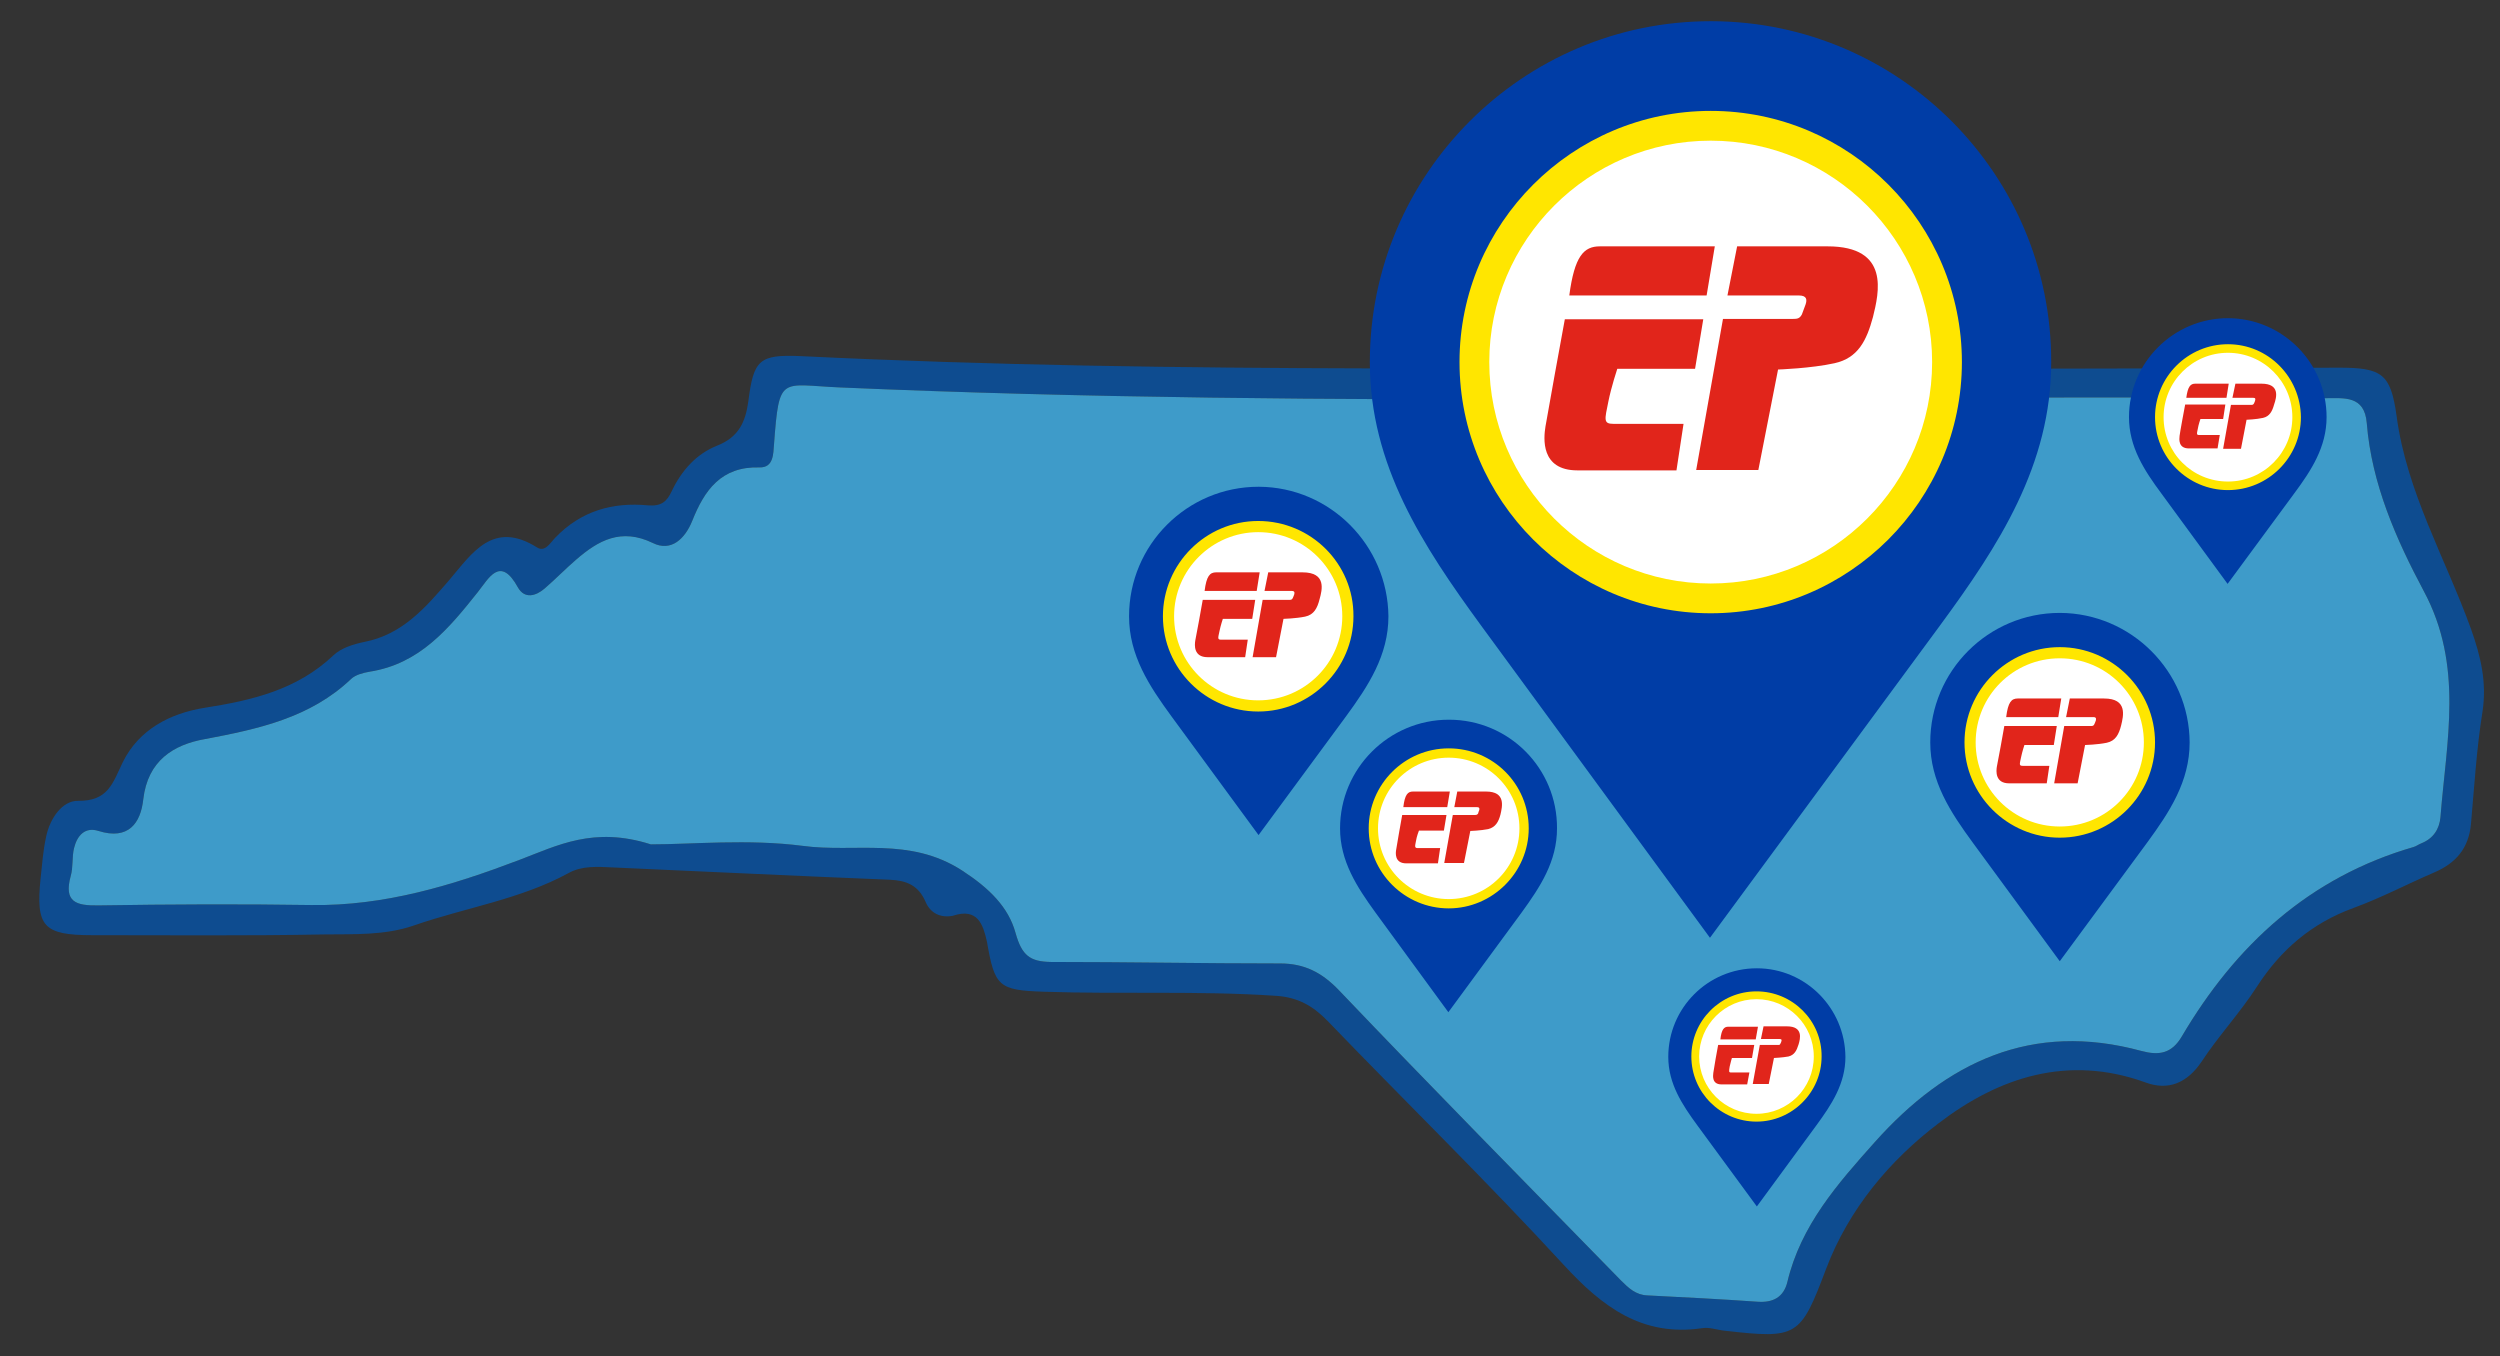 <?xml version="1.0" encoding="utf-8"?>
<!-- Generator: Adobe Illustrator 26.2.1, SVG Export Plug-In . SVG Version: 6.00 Build 0)  -->
<svg version="1.1" id="Layer_1" xmlns="http://www.w3.org/2000/svg" xmlns:xlink="http://www.w3.org/1999/xlink" x="0px" y="0px"
	 viewBox="0 0 671.8 364.5" style="enable-background:new 0 0 671.8 364.5;" xml:space="preserve">
<rect x="0" y="0" width="671.8" height="364.5" fill="#333333" stroke="none"/>
<style type="text/css">
	.st0{fill:#0E4C90;}
	.st1{fill:#3E9BC9;}
	.st2{fill:#003DA6;}
	.st3{fill:#FFFFFF;}
	.st4{fill:#FFE600;}
	.st5{fill:#E1251B;}
</style>
<g>
	<path class="st0" d="M256,246.1c-3.3,0.6-6-0.7-7.3-3.8c-1.9-4.4-5.1-5.7-9.6-5.9c-24.8-1-49.6-2.2-74.4-3.3
		c-4.1-0.2-8.3-0.5-11.9,1.5c-13,7.1-27.8,9.3-41.6,14.1c-7.8,2.7-16.1,2.3-24.1,2.4c-20.8,0.4-41.6,0.2-62.4,0.2
		c-13.1,0-15.1-2.4-13.8-15.2c0.4-3.8,0.7-7.6,1.5-11.3c1-4.8,4.3-9.7,8.6-9.6c8.1,0.1,9.3-4.8,12-10.4c4.3-8.7,12.6-13.1,22-14.6
		c12.7-2,24.8-4.8,34.6-14.1c2.1-2,5.4-3,8.3-3.6c10.3-2,16.5-9.3,22.8-16.6c6.2-7.3,11.8-16.2,23.6-8.8c2.2,1.4,3.6-1.3,4.9-2.6
		c6.9-7.2,15.4-9.6,24.9-8.7c3.6,0.3,5.1-1,6.4-3.8c2.6-5.5,6.6-10,12.1-12.2c5.9-2.3,7.7-6.3,8.5-12c1.4-11.1,2.9-12.6,14.1-12.1
		c102.2,5,204.4,2.7,306.6,3.3c35.5,0.2,71-0.1,106.6-0.2c11.7,0,14,1.6,15.6,12.9c2.7,20.5,13.1,38.2,20,57.3
		c2.6,7.3,4.3,14.3,3.1,22.2c-1.6,10-2.2,20.1-3.1,30.2c-0.6,6.6-4.1,10.6-10,13.1c-7.2,3.1-14.2,6.8-21.6,9.5
		c-11.2,4.1-19.5,11.2-25.9,21.1c-4.5,7-10.3,13.2-14.9,20.2c-3.9,5.8-9,7.8-15,5.6c-20.9-7.6-39.5-1.4-55.6,10.9
		c-13.2,10-24.2,23.1-30.3,39.2c-6.9,18.3-7.7,18.8-27.2,16.6c-2-0.2-4.1-1-6-0.7c-16.2,2.4-26.9-5.7-37.3-17
		c-20.6-22.4-42.4-43.7-63.5-65.6c-3.9-4-7.9-6.3-13.8-6.7c-20.8-1.4-41.6-0.4-62.4-1.1c-12.2-0.4-13.2-1.4-15.3-13.5
		C264.2,248.6,262.8,243.8,256,246.1z M174.9,226.9c11,0,26.1-1.5,40.8,0.4c14.1,1.9,28.7-2.5,42.8,6.6c7.4,4.8,12.5,9.9,14.4,16.8
		c1.7,6.1,3.9,7.7,9.5,7.8c20.5,0,41.1,0.4,61.6,0.4c6.5,0,11.2,2.4,15.8,7.2c25,26.2,50.5,52.1,75.8,78c2,2,4,3.9,7.1,4
		c9.9,0.5,19.7,1,29.6,1.7c4.1,0.3,7-1.2,8-5.3c3.6-15.2,13.5-26.4,23.5-37.6c19.3-21.6,42.2-32.5,71.6-24.5
		c4.8,1.3,8.2,0.7,10.9-3.9c14.5-24.6,34.3-42.8,62.3-50.9c0.7-0.2,1.3-0.7,2.1-1c3.2-1.3,4.8-3.8,5.1-7c1.6-20.5,6.3-40.7-4.5-60.8
		c-7.4-13.9-14-28.8-15.3-45.1c-0.6-7.5-6.1-6.7-11.2-6.7c-133.1-1.1-266.3,2.9-399.3-2.9c-15.8-0.7-16.1-3.4-17.5,15.2
		c-0.2,2.6-0.1,6.4-3.9,6.3c-10.3-0.3-14.8,6.1-18.1,14.4c-1.9,4.7-5.6,8.4-10.6,5.9c-8.5-4.1-14.6-0.7-20.6,4.5
		c-2.9,2.5-5.5,5.2-8.4,7.7c-2.4,2.1-5.4,2.9-7.2-0.2c-4.8-8.8-7.9-2.4-10.8,1.2c-7.8,9.8-15.6,19.3-29.1,21.4
		c-1.7,0.3-3.7,0.8-4.9,1.9c-11,10.5-25,13.5-39.3,16.2c-8.5,1.5-15.4,5.8-16.6,16.2c-0.7,6.4-4,11-12,8.5c-3.7-1.2-5.8,1.3-6.6,4.6
		c-0.6,2.4-0.2,5.1-0.9,7.5c-1.9,7,1.4,8,7.5,7.9c19-0.3,38-0.4,57.1-0.1c19.7,0.3,38-5.3,55.9-12.1
		C149.8,227.2,159.5,222,174.9,226.9z"/>
	<path class="st1" d="M174.9,226.9c11,0,26.1-1.5,40.8,0.4c14.1,1.9,28.7-2.5,42.8,6.6c7.4,4.8,12.5,9.9,14.4,16.8
		c1.7,6.1,3.9,7.7,9.5,7.8c20.5,0,41.1,0.4,61.6,0.4c6.5,0,11.2,2.4,15.8,7.2c25,26.2,50.5,52.1,75.8,78c2,2,4,3.9,7.1,4
		c9.9,0.5,19.7,1,29.6,1.7c4.1,0.3,7-1.2,8-5.3c3.6-15.2,13.5-26.4,23.5-37.6c19.3-21.6,42.2-32.5,71.6-24.5
		c4.8,1.3,8.2,0.7,10.9-3.9c14.5-24.6,34.3-42.8,62.3-50.9c0.7-0.2,1.3-0.7,2.1-1c3.2-1.3,4.8-3.8,5.1-7c1.6-20.5,6.3-40.7-4.5-60.8
		c-7.4-13.9-14-28.8-15.3-45.1c-0.6-7.5-6.1-6.7-11.2-6.7c-133.1-1.1-266.3,2.9-399.3-2.9c-15.8-0.7-16.1-3.4-17.5,15.2
		c-0.2,2.6-0.1,6.4-3.9,6.3c-10.3-0.3-14.8,6.1-18.1,14.4c-1.9,4.7-5.6,8.4-10.6,5.9c-8.5-4.1-14.6-0.7-20.6,4.5
		c-2.9,2.5-5.5,5.2-8.4,7.7c-2.4,2.1-5.4,2.9-7.2-0.2c-4.8-8.8-7.9-2.4-10.8,1.2c-7.8,9.8-15.6,19.3-29.1,21.4
		c-1.7,0.3-3.7,0.8-4.9,1.9c-11,10.5-25,13.5-39.3,16.2c-8.5,1.5-15.4,5.8-16.6,16.2c-0.7,6.4-4,11-12,8.5c-3.7-1.2-5.8,1.3-6.6,4.6
		c-0.6,2.4-0.2,5.1-0.9,7.5c-1.9,7,1.4,8,7.5,7.9c19-0.3,38-0.4,57.1-0.1c19.7,0.3,38-5.3,55.9-12.1
		C149.8,227.2,159.5,222,174.9,226.9z"/>
</g>
<g>
	<g>
		<path class="st2" d="M460.1,5.7h-0.4c-50.5,0-91.6,41.1-91.6,91.6c0,27.7,14.2,49.3,29.9,70.8l61.5,83.9l61.8-83.9
			c15.8-21.5,29.9-43.1,29.9-70.8C551.3,46.9,510.4,5.9,460.1,5.7z M459.7,156.8c-32.8,0-59.5-26.7-59.5-59.5
			c0-32.8,26.7-59.5,59.5-59.5s59.5,26.7,59.5,59.5C519.2,130.1,492.5,156.8,459.7,156.8z"/>
	</g>
	<g>
		<g>
			<path class="st3" d="M459.7,160.8c-35,0-63.5-28.5-63.5-63.5c0-35,28.5-63.5,63.5-63.5s63.5,28.5,63.5,63.5
				C523.2,132.3,494.8,160.8,459.7,160.8z"/>
			<path class="st4" d="M459.7,37.8c32.8,0,59.5,26.7,59.5,59.5c0,32.8-26.7,59.5-59.5,59.5s-59.5-26.7-59.5-59.5
				C400.2,64.5,426.9,37.8,459.7,37.8 M459.7,29.8c-37.2,0-67.5,30.3-67.5,67.5c0,37.2,30.3,67.5,67.5,67.5s67.5-30.3,67.5-67.5
				C527.2,60.1,497,29.8,459.7,29.8L459.7,29.8z"/>
		</g>
	</g>
	<g>
		<path class="st5" d="M491.1,66.2h-24.3l-2.6,13.2h19.2c2.2,0,2.2,1.2,1.8,2.4c-0.2,0.5-0.9,2.4-1,2.7c-0.6,1.1-1.2,1.2-2.4,1.2
			h-18.8l-7.2,40.6h16.7l5.3-27c0,0,8.9-0.3,15.2-1.7c6.3-1.4,8.6-6.1,10.3-12.4C504.9,78.7,508,66.2,491.1,66.2"/>
		<path class="st5" d="M458.6,79.4l2.2-13.2h-30.9c-4.3,0-6.8,2.6-8.2,13.2L458.6,79.4z"/>
		<path class="st5" d="M452.4,113.9h-18.8c-2.8,0-2.4-1.1-1.4-6c0.8-4,2.4-8.8,2.4-8.8h20.9l2.2-13.3h-37.2
			c-0.7,3.6-4.7,25.9-5.2,28.8c-0.5,3.1-1.4,11.8,8.6,11.8h26.6L452.4,113.9z"/>
	</g>
</g>
<g>
	<g>
		<path class="st2" d="M598.8,85.5h-0.1c-14.6,0-26.6,11.9-26.6,26.6c0,8,4.1,14.3,8.7,20.5l17.8,24.3l17.9-24.3
			c4.6-6.2,8.7-12.5,8.7-20.5C625.2,97.5,613.4,85.6,598.8,85.5z M598.7,129.4c-9.5,0-17.3-7.7-17.3-17.3c0-9.5,7.7-17.3,17.3-17.3
			c9.5,0,17.3,7.7,17.3,17.3C615.9,121.6,608.2,129.4,598.7,129.4z"/>
	</g>
	<g>
		<g>
			<path class="st3" d="M598.7,130.5c-10.2,0-18.4-8.3-18.4-18.4c0-10.2,8.3-18.4,18.4-18.4s18.4,8.3,18.4,18.4
				C617.1,122.3,608.8,130.5,598.7,130.5z"/>
			<path class="st4" d="M598.7,94.8c9.5,0,17.3,7.7,17.3,17.3c0,9.5-7.7,17.3-17.3,17.3s-17.3-7.7-17.3-17.3
				C581.4,102.6,589.1,94.8,598.7,94.8 M598.7,92.5c-10.8,0-19.6,8.8-19.6,19.6c0,10.8,8.8,19.6,19.6,19.6
				c10.8,0,19.6-8.8,19.6-19.6C618.2,101.3,609.5,92.5,598.7,92.5L598.7,92.5z"/>
		</g>
	</g>
	<g>
		<path class="st5" d="M607.7,103.1h-7l-0.8,3.8h5.6c0.6,0,0.6,0.3,0.5,0.7c0,0.2-0.3,0.7-0.3,0.8c-0.2,0.3-0.3,0.4-0.7,0.4h-5.5
			l-2.1,11.8h4.8l1.5-7.8c0,0,2.6-0.1,4.4-0.5c1.8-0.4,2.5-1.8,3-3.6C611.8,106.7,612.7,103.1,607.7,103.1"/>
		<path class="st5" d="M598.3,106.9l0.6-3.8h-9c-1.3,0-2,0.8-2.4,3.8L598.3,106.9z"/>
		<path class="st5" d="M596.5,116.9h-5.5c-0.8,0-0.7-0.3-0.4-1.7c0.2-1.2,0.7-2.6,0.7-2.6h6.1l0.6-3.9h-10.8c-0.2,1-1.4,7.5-1.5,8.4
			c-0.1,0.9-0.4,3.4,2.5,3.4h7.7L596.5,116.9z"/>
	</g>
</g>
<g>
	<g>
		<path class="st2" d="M472.1,260.2L472.1,260.2c-13.2,0-23.8,10.7-23.8,23.8c0,7.2,3.7,12.8,7.8,18.4l16,21.8l16-21.8
			c4.1-5.6,7.8-11.2,7.8-18.4C495.8,270.9,485.2,260.2,472.1,260.2z M472,299.4c-8.5,0-15.4-6.9-15.4-15.4c0-8.5,6.9-15.4,15.4-15.4
			c8.5,0,15.4,6.9,15.4,15.4C487.5,292.4,480.6,299.4,472,299.4z"/>
	</g>
	<g>
		<g>
			<circle class="st3" cx="472" cy="283.9" r="16.5"/>
			<path class="st4" d="M472,268.5c8.5,0,15.4,6.9,15.4,15.4c0,8.5-6.9,15.4-15.4,15.4s-15.4-6.9-15.4-15.4
				C456.6,275.4,463.5,268.5,472,268.5 M472,266.4c-9.7,0-17.5,7.9-17.5,17.5c0,9.7,7.9,17.5,17.5,17.5s17.5-7.9,17.5-17.5
				C489.6,274.3,481.7,266.4,472,266.4L472,266.4z"/>
		</g>
	</g>
	<g>
		<path class="st5" d="M480.2,275.8h-6.3l-0.7,3.4h5c0.6,0,0.6,0.3,0.5,0.6c0,0.1-0.2,0.6-0.3,0.7c-0.1,0.3-0.3,0.3-0.6,0.3h-4.9
			l-1.9,10.5h4.3l1.4-7c0,0,2.3-0.1,3.9-0.4c1.6-0.4,2.2-1.6,2.7-3.2C483.8,279.1,484.6,275.8,480.2,275.8"/>
		<path class="st5" d="M471.8,279.3l0.6-3.4h-8c-1.1,0-1.8,0.7-2.1,3.4L471.8,279.3z"/>
		<path class="st5" d="M470.1,288.2h-4.9c-0.7,0-0.6-0.3-0.4-1.6c0.2-1,0.6-2.3,0.6-2.3h5.4l0.6-3.5h-9.7c-0.2,0.9-1.2,6.7-1.3,7.5
			c-0.1,0.8-0.4,3.1,2.2,3.1h6.9L470.1,288.2z"/>
	</g>
</g>
<g>
	<g>
		<path class="st2" d="M553.6,164.7h-0.1c-19.2,0-34.8,15.6-34.8,34.8c0,10.5,5.4,18.7,11.4,26.9l23.4,31.9l23.5-31.9
			c6-8.2,11.4-16.4,11.4-26.9C588.3,180.4,572.7,164.8,553.6,164.7z M553.5,222.1c-12.5,0-22.6-10.1-22.6-22.6
			c0-12.5,10.1-22.6,22.6-22.6c12.5,0,22.6,10.1,22.6,22.6C576.1,211.9,566,222.1,553.5,222.1z"/>
	</g>
	<g>
		<g>
			<path class="st3" d="M553.5,223.6c-13.3,0-24.1-10.8-24.1-24.1c0-13.3,10.8-24.1,24.1-24.1s24.1,10.8,24.1,24.1
				C577.6,212.8,566.8,223.6,553.5,223.6z"/>
			<path class="st4" d="M553.5,176.9c12.5,0,22.6,10.1,22.6,22.6c0,12.5-10.1,22.6-22.6,22.6c-12.5,0-22.6-10.1-22.6-22.6
				C530.9,187,541,176.9,553.5,176.9 M553.5,173.9c-14.1,0-25.6,11.5-25.6,25.6c0,14.1,11.5,25.6,25.6,25.6s25.6-11.5,25.6-25.6
				C579.1,185.4,567.6,173.9,553.5,173.9L553.5,173.9z"/>
		</g>
	</g>
	<g>
		<path class="st5" d="M565.4,187.7h-9.2l-1,5h7.3c0.8,0,0.8,0.4,0.7,0.9c-0.1,0.2-0.3,0.9-0.4,1c-0.2,0.4-0.4,0.5-0.9,0.5h-7.2
			l-2.7,15.4h6.3l2-10.3c0,0,3.4-0.1,5.8-0.6c2.4-0.5,3.3-2.3,3.9-4.7C570.6,192.4,571.8,187.7,565.4,187.7"/>
		<path class="st5" d="M553.1,192.7l0.8-5h-11.7c-1.7,0-2.6,1-3.1,5L553.1,192.7z"/>
		<path class="st5" d="M550.7,205.8h-7.1c-1.1,0-0.9-0.4-0.5-2.3c0.3-1.5,0.9-3.3,0.9-3.3h7.9l0.8-5.1h-14.1
			c-0.2,1.4-1.8,9.9-2,10.9c-0.2,1.2-0.5,4.5,3.3,4.5h10.1L550.7,205.8z"/>
	</g>
</g>
<g>
	<g>
		<path class="st2" d="M338.3,130.8h-0.1c-19.2,0-34.8,15.6-34.8,34.8c0,10.5,5.4,18.7,11.4,26.9l23.4,31.9l23.5-31.9
			c6-8.2,11.4-16.4,11.4-26.9C372.9,146.5,357.4,130.9,338.3,130.8z M338.1,188.2c-12.5,0-22.6-10.1-22.6-22.6
			c0-12.5,10.1-22.6,22.6-22.6c12.5,0,22.6,10.1,22.6,22.6C360.7,178.1,350.6,188.2,338.1,188.2z"/>
	</g>
	<g>
		<g>
			<path class="st3" d="M338.1,189.7c-13.3,0-24.1-10.8-24.1-24.1c0-13.3,10.8-24.1,24.1-24.1s24.1,10.8,24.1,24.1
				C362.2,178.9,351.4,189.7,338.1,189.7z"/>
			<path class="st4" d="M338.1,143c12.5,0,22.6,10.1,22.6,22.6c0,12.5-10.1,22.6-22.6,22.6c-12.5,0-22.6-10.1-22.6-22.6
				C315.5,153.1,325.7,143,338.1,143 M338.1,140c-14.1,0-25.6,11.5-25.6,25.6c0,14.1,11.5,25.6,25.6,25.6s25.6-11.5,25.6-25.6
				C363.8,151.5,352.3,140,338.1,140L338.1,140z"/>
		</g>
	</g>
	<g>
		<path class="st5" d="M350,153.8h-9.2l-1,5h7.3c0.8,0,0.8,0.4,0.7,0.9c-0.1,0.2-0.3,0.9-0.4,1c-0.2,0.4-0.4,0.5-0.9,0.5h-7.2
			l-2.7,15.4h6.3l2-10.3c0,0,3.4-0.1,5.8-0.6c2.4-0.5,3.3-2.3,3.9-4.7C355.3,158.5,356.5,153.8,350,153.8"/>
		<path class="st5" d="M337.7,158.8l0.8-5h-11.7c-1.7,0-2.6,1-3.1,5L337.7,158.8z"/>
		<path class="st5" d="M335.3,171.9h-7.1c-1.1,0-0.9-0.4-0.5-2.3c0.3-1.5,0.9-3.3,0.9-3.3h7.9l0.8-5.1h-14.1
			c-0.2,1.4-1.8,9.9-2,10.9c-0.2,1.2-0.5,4.5,3.3,4.5h10.1L335.3,171.9z"/>
	</g>
</g>
<g>
	<g>
		<path class="st2" d="M389.4,193.4h-0.1c-16.1,0-29.2,13.1-29.2,29.2c0,8.8,4.5,15.7,9.5,22.6l19.6,26.8l19.7-26.8
			c5-6.9,9.5-13.7,9.5-22.6C418.5,206.5,405.5,193.4,389.4,193.4z M389.3,241.6c-10.5,0-19-8.5-19-19c0-10.5,8.5-19,19-19
			c10.5,0,19,8.5,19,19C408.3,233,399.8,241.6,389.3,241.6z"/>
	</g>
	<g>
		<g>
			<path class="st3" d="M389.3,242.8c-11.2,0-20.3-9.1-20.3-20.3c0-11.2,9.1-20.3,20.3-20.3s20.3,9.1,20.3,20.3
				C409.5,233.8,400.5,242.8,389.3,242.8z"/>
			<path class="st4" d="M389.3,203.6c10.5,0,19,8.5,19,19c0,10.5-8.5,19-19,19c-10.5,0-19-8.5-19-19
				C370.3,212.1,378.8,203.6,389.3,203.6 M389.3,201.1c-11.9,0-21.5,9.7-21.5,21.5c0,11.9,9.7,21.5,21.5,21.5s21.5-9.7,21.5-21.5
				C410.8,210.7,401.2,201.1,389.3,201.1L389.3,201.1z"/>
		</g>
	</g>
	<g>
		<path class="st5" d="M399.3,212.7h-7.7l-0.8,4.2h6.1c0.7,0,0.7,0.4,0.6,0.8c-0.1,0.2-0.3,0.8-0.3,0.9c-0.2,0.3-0.4,0.4-0.8,0.4h-6
			l-2.3,12.9h5.3l1.7-8.6c0,0,2.8-0.1,4.8-0.5c2-0.5,2.8-2,3.3-3.9C403.7,216.7,404.7,212.7,399.3,212.7"/>
		<path class="st5" d="M388.9,216.9l0.7-4.2h-9.9c-1.4,0-2.2,0.8-2.6,4.2L388.9,216.9z"/>
		<path class="st5" d="M387,227.9h-6c-0.9,0-0.8-0.4-0.5-1.9c0.2-1.3,0.8-2.8,0.8-2.8h6.7l0.7-4.2h-11.9c-0.2,1.2-1.5,8.3-1.6,9.2
			c-0.2,1-0.5,3.8,2.7,3.8h8.5L387,227.9z"/>
	</g>
</g>
</svg>
